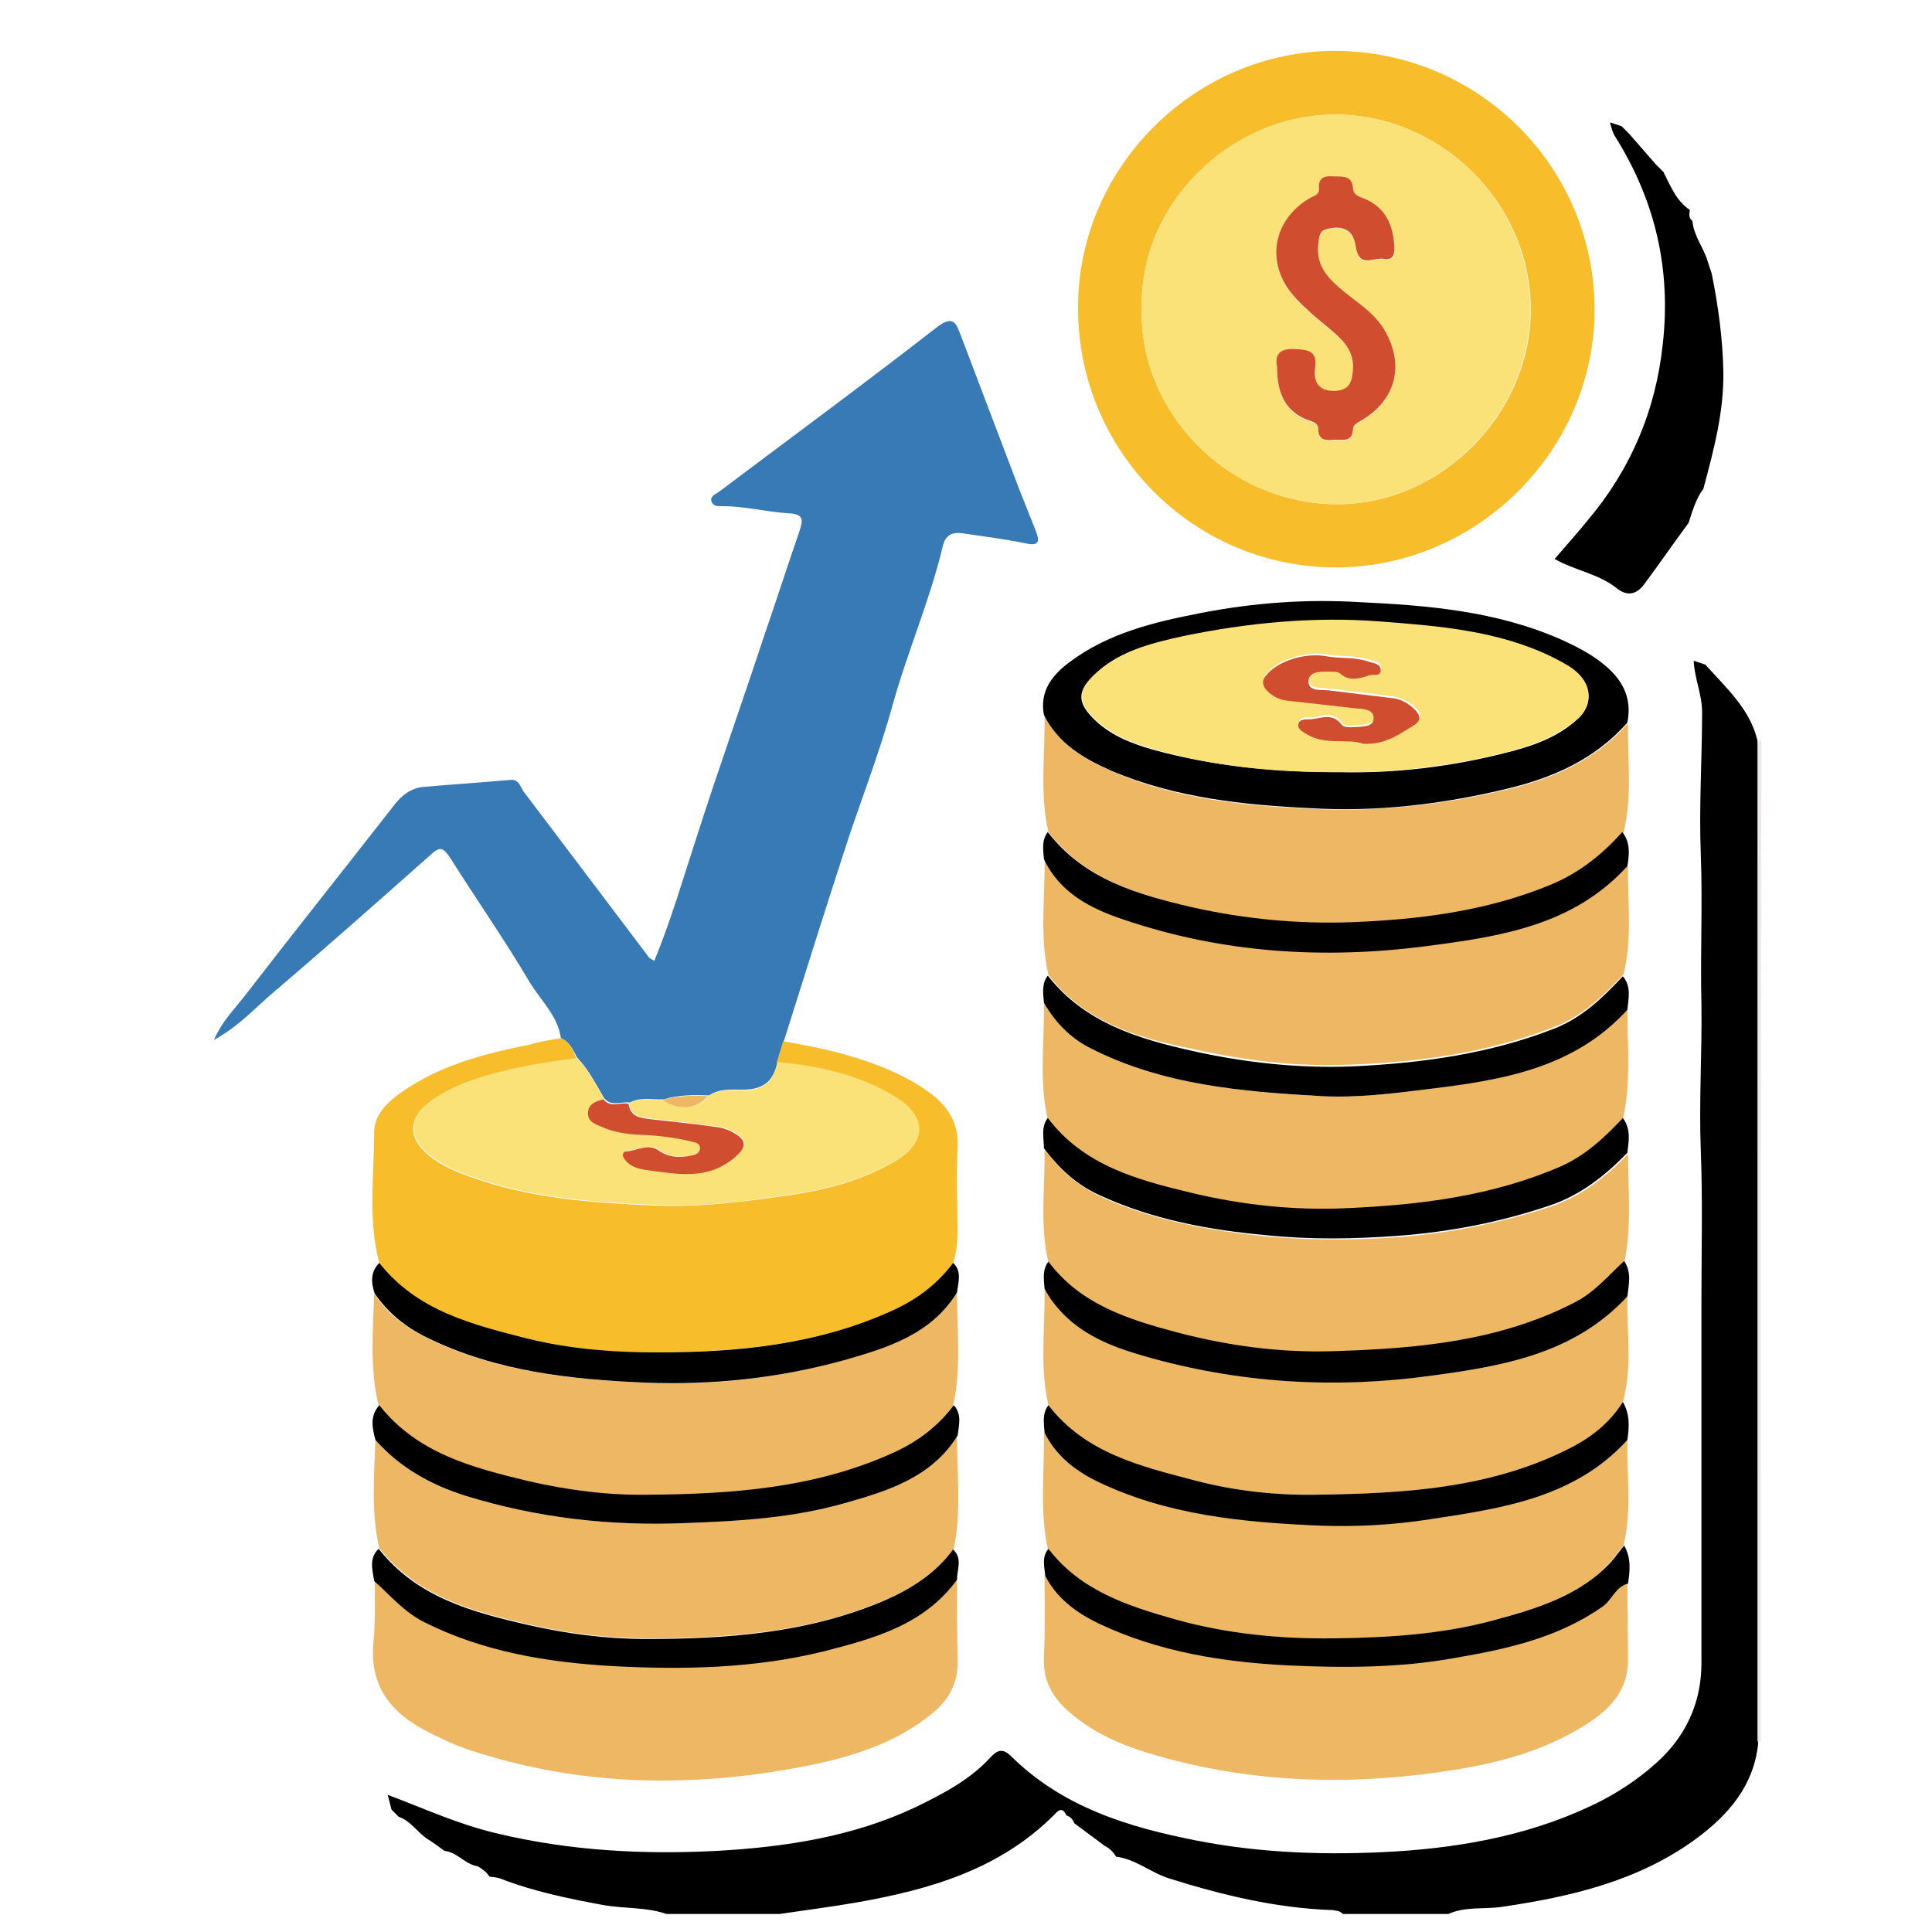 <?xml version="1.0" encoding="utf-8"?>
<!-- Generator: Adobe Illustrator 22.1.0, SVG Export Plug-In . SVG Version: 6.00 Build 0)  -->
<svg version="1.1" id="Layer_1" xmlns="http://www.w3.org/2000/svg" xmlns:xlink="http://www.w3.org/1999/xlink" x="0px" y="0px"
	 viewBox="0 0 300 300" style="enable-background:new 0 0 300 300;" xml:space="preserve">
<style type="text/css">
	.st0{fill:#C4CDD8;}
	.st1{fill:#EAE9E8;}
	.st2{fill:#F7BD2A;}
	.st3{fill:#FBDF55;}
	.st4{fill:#FAE178;}
	.Black{fill:#00000;}
	.Red{fill:#D04D2F;}
	.Green{fill:#4DAE89;}
	.Blue{fill:#377AB5;}
	.Yellow{fill:#EEB764}
</style>
<g>
	<path id="Black_Shadow" class="Black" d="M74.2,289.8c-2-0.3-3.2-2.2-5.2-2.4c-0.8-0.6-1.6-1.2-2.4-1.7c-1.7-1-2.7-2.9-4.7-3.6
		c-0.4-0.4-0.8-0.8-1.1-1.1c-0.2-0.8-0.4-1.5-0.6-2.3l0,0c5.6,2.1,11,4.6,17,6c11.3,2.7,22.7,3.3,34.2,2.7
		c10.6-0.6,21.1-2.2,30.8-6.8c4.1-2,8.2-4.1,11.4-7.5c1-1.1,1.9-1.9,3.4-0.4c8,7.9,18.1,11,28.8,13.1c10.2,2,20.5,2.3,30.8,1.7
		c11.2-0.7,22.2-2.8,32.3-8c3.4-1.8,6.5-4,9.2-6.6c4-4,6.1-8.9,6.1-14.7c0-18.8,0-37.7,0-56.5c0-7.7,0.2-15.4-0.1-23
		c-0.3-7.6,0.2-15.1,0.1-22.7c-0.2-7.8,0.2-15.5-0.1-23.3c-0.3-7.4,0.2-14.8,0.2-22.1c0-2.8-1.2-5.3-1.3-8c0.6,0.2,1.2,0.4,1.8,0.6
		c3.3,3.7,7.2,7.1,8.2,12.3c0,51.8,0,103.5,0,155.3c-0.7,6.5-4.6,11-9.6,14.7c-9,6.6-19.4,9-30.2,10.6c-2.8,0.4-5.6-0.1-8.3,1.1
		c-5.5,0-10.9,0-16.4,0c-0.4-0.5-1-0.5-1.6-0.6c-8.7-0.3-17-2.3-25.3-4.9c-2.9-0.9-5.2-3-8.3-3.4c-0.4-0.7-1-1.3-1.8-1.7
		c-1.6-1.2-3.1-2.3-4.7-3.5c-0.2-0.6-0.6-1-1.2-1.2c-0.6-1.3-1.2-0.9-1.9-0.1c-8.5,8.5-19.3,11.6-30.6,13.6c-4,0.7-8,1.2-12,1.8
		c-5.9,0-11.7,0-17.6,0c-3.2-1.1-6.6-0.8-9.9-1.4c-5.4-1-10.8-2.1-15.9-4.1c-0.5-0.2-1.1-0.2-1.7-0.3
		C75.4,290.5,74.8,290.2,74.2,289.8z"/>
	<path id="Grey_Shadow" class="st1" d="M273.4,270.4c-0.2,0-0.4,0-0.5,0c0-51.8,0-103.5,0-155.3c0.2,0,0.4,0,0.6,0
		C273.4,166.9,273.4,218.7,273.4,270.4z"/>
	<path id="Blue" class="Blue" d="M87.1,161.2c-0.5-3.5-3.1-5.8-4.8-8.6c-3.9-6.6-8.3-12.9-12.4-19.4c-1-1.5-1.5-1.9-3-0.5
		c-8,7.1-16,14.2-24.1,21.1c-3,2.5-5.6,5.5-9.6,7.7c1.3-2.9,3.1-4.7,4.6-6.6c7.8-10.1,15.7-20,23.5-30c1.1-1.4,2.5-2.5,4.4-2.7
		c4.5-0.4,9.1-0.7,13.6-1.1c1.3-0.1,1.5,1.1,2,1.8c6.5,8.6,13,17.2,19.5,25.8c0.2,0.2,0.5,0.3,0.8,0.5c2.6-6.3,4.5-12.9,6.6-19.3
		c3.3-10.3,6.9-20.4,10.3-30.7c1.9-5.5,3.7-11.1,5.6-16.6c0.6-1.8,0.8-2.8-1.7-2.9c-3.4-0.2-6.7-1.1-10.1-1.1
		c-0.7,0-1.5,0.1-1.8-0.7c-0.3-0.8,0.5-1.1,1.1-1.5c11.3-8.5,22.7-16.9,33.9-25.6c2.6-2,3-0.5,3.7,1.3c3,7.9,6,15.8,9,23.7
		c0.9,2.3,1.8,4.5,2.7,6.8c0.5,1.4,0.5,2.2-1.5,1.8c-3.3-0.7-6.7-1.1-10-1.6c-1.6-0.2-2.6,0.3-3,2c-2,8.4-5.5,16.4-7.8,24.7
		c-1.9,6.9-4.5,13.7-6.8,20.5c-3.4,10.4-6.7,20.9-10,31.4c-0.3,1.1-0.7,2.2-1,3.3c-0.6,3-2.1,4.5-5.4,4.5c-1.7,0-3.7-0.2-5.3,0.9
		c-2.4-0.1-4.7-0.1-7,0.6c-1.8,0.1-3.6-0.4-5.3,0.5c-1.3-0.2-2.9,0.7-4-0.7c-1.3-2.2-2.4-4.4-4.2-6.3
		C89,163.1,88.5,161.8,87.1,161.2z"/>
	<path class="st2" d="M87.1,161.2c1.4,0.6,1.9,1.9,2.4,3.2c-4.2,0.5-8.4,1.2-12.6,2.3c-3.5,0.9-6.9,2.1-9.9,4.2
		c-3.7,2.6-3.8,5.8-0.3,8.6c1.8,1.5,4,2.4,6.2,3.2c9.3,3.4,19.1,4.1,28.9,4.5c7.4,0.3,14.7-0.7,22-1.8c5.2-0.8,10.3-2.3,14.9-4.9
		c5.1-2.9,5.4-6.9,0.4-10c-5.6-3.5-12-4.9-18.5-5.5c0.3-1.1,0.7-2.2,1-3.3c6.1,1,12.2,2.4,17.9,5.1c2.1,1,4.1,2.2,5.9,3.7
		c2.2,2,3.4,4.3,3.3,7.4c-0.2,4.2-0.1,8.4,0,12.5c0,2-0.1,3.9-0.7,5.7c-2.4,3.2-5.4,5.5-9,7.2c-11.7,5.5-24.3,6.6-37,6.7
		c-6.6,0-13.4-0.5-19.9-2.1c-8.6-2.1-17.3-4.2-23.2-11.8c-1.8-6.7-0.8-13.5-0.8-20.3c0-3.2,2.9-5.4,5.6-7.1
		c5.7-3.6,12.1-5.2,18.6-6.5C83.8,161.7,85.5,161.5,87.1,161.2z"/>
	<path class="st2" d="M167.4,47.9c-0.1-21.8,18-39.9,39.8-40c22.3,0,40.3,17.9,40.4,40c0.1,21.9-18.1,40.1-40,40.2
		C185.4,88.2,167.4,70.1,167.4,47.9z M177.3,48c-0.5,15.7,13.2,30.4,30.6,30.3c15.9-0.1,29.7-14,29.8-30c0.1-17.2-14.6-30.9-31-30.5
		C191,18.1,176.8,31.7,177.3,48z"/>
	<path id="Yellow_9_" class="Yellow" d="M148.6,245.2c0,4.2,0,8.4,0.1,12.6c0.1,3.6-1.4,6.2-4,8.3c-5.5,4.5-12.1,6.6-18.9,8
		c-18,3.6-35.8,3.4-53.3-2.5c-2.1-0.7-4.1-1.7-6.1-2.7c-5.7-2.9-9.1-7.1-8.4-14c0.3-3.2,0.2-6.4,0.2-9.6c2.5,2.3,4.6,4.8,7.8,6.4
		c9.2,4.6,19,6.2,29,6.8c11.1,0.6,22.2,0.5,33.1-2.3C135.8,254.3,143.5,252.2,148.6,245.2z"/>
	<path id="Yellow_8_" class="Yellow" d="M252.7,245.8c0,4,0.1,8,0.1,12c0,4.4-2.5,7.3-5.8,9.5c-6.4,4.3-13.6,6.3-21,7.5
		c-15.6,2.5-31.1,2.2-46.4-2.2c-4.9-1.4-9.6-3.3-13.5-6.7c-2.7-2.3-4.2-5-4-8.7c0.2-4.2,0.1-8.4,0.1-12.6c1.9,3.5,4.8,5.7,8.3,7.4
		c9.3,4.4,19.3,6,29.4,6.5c8.5,0.4,17.1,0.4,25.6-1.1c8.2-1.4,16.2-3.2,23.2-8C250.3,248.4,250.7,246.3,252.7,245.8z"/>
	<path id="Yellow_7_" class="Yellow" d="M162.8,129.2c-1.4-6-0.5-12.1-0.6-18.1c2.1,4.5,6.2,6.8,10.5,8.7c9.9,4.3,20.4,5.3,31,5.8
		c10.2,0.5,20.3-0.6,30.3-3c7.2-1.7,13.8-4.6,18.8-10.3c-0.1,5.7,0.7,11.3-0.7,17c-3.2,3.6-6.9,6.5-11.4,8.3
		c-9.9,4-20.2,5.3-30.7,5.7c-8.2,0.3-16.5-0.5-24.6-2.3C176.8,138.9,168.5,136.6,162.8,129.2z"/>
	<path id="Yellow_6_" class="Yellow" d="M162.8,151.4c-1.4-6-0.5-12.1-0.6-18.1c2.5,5.3,7.3,7.7,12.4,9.4c15.3,5.2,31.1,6.2,47.1,4.1
		c11.4-1.5,22.7-3.2,31.1-12.4c-0.1,5.7,0.7,11.3-0.7,16.9c-3.1,3.3-6.3,6.4-10.6,8.1c-10.2,4-20.8,5.5-31.6,5.9
		c-8.3,0.4-16.5-0.6-24.6-2.4C176.8,161.2,168.5,158.8,162.8,151.4z"/>
	<path id="Yellow_5_" class="Yellow" d="M252.7,156.8c0,5.7,0.6,11.3-0.7,17c-2.8,3-5.7,5.8-9.6,7.5c-10.6,4.6-21.9,6-33.2,6.5
		c-8.2,0.3-16.3-0.5-24.3-2.4c-8.3-2-16.7-4.2-22.2-11.6c-1.4-6-0.5-12-0.6-18.1c1.7,3.1,4,5.4,7.1,7c11.3,5.8,23.5,6.8,35.9,7.5
		c5.6,0.3,11.2-0.4,16.8-1.1C233.3,167.6,244.5,165.8,252.7,156.8z"/>
	<path id="Yellow_4_" class="Yellow" d="M148.6,223c0,5.9,0.7,11.7-0.5,17.5c-2.7,3.7-6.5,6.1-10.6,7.9c-11.8,5.1-24.5,6-37.1,6
		c-6.1,0-12.4-0.8-18.4-2.2c-8.7-2-17.2-4.3-23.1-11.8c-1.3-5.6-0.8-11.2-0.6-16.8c3.8,4.3,8.6,7.1,14.1,8.7
		c11.1,3.4,22.4,4.7,34.1,4.2c8.4-0.3,16.7-0.9,24.7-3.1C137.8,231.5,144.6,229.5,148.6,223z"/>
	<path id="Yellow_3_" class="Yellow" d="M252.7,223.6c-0.1,5.5,0.7,11-0.6,16.4c-0.7,0.8-1.3,1.7-2,2.5c-4.9,5.4-11.6,7.3-18.3,9.1
		c-8.1,2.2-16.5,2.8-24.8,2.8c-8.3,0.1-16.7-0.7-24.8-3c-7.3-2.1-14.5-4.5-19.5-10.9c-1.3-6-0.5-12-0.6-18.1
		c1.7,3.4,4.5,5.8,7.9,7.4c11,5.4,22.9,6.5,34.9,7c5.7,0.2,11.5-0.2,17.1-1C233.3,234.2,244.5,232.6,252.7,223.6z"/>
	<path id="Yellow_2_" class="Yellow" d="M162.8,196c-1.4-5.8-0.5-11.7-0.6-17.5c2.4,3.2,5.2,5.7,8.9,7.4c8.2,3.7,16.8,5.2,25.6,6.1
		c6.8,0.6,13.5,0.6,20.4,0.1c8.1-0.6,15.9-2.2,23.6-4.7c4.8-1.6,8.6-4.6,12.1-8.2c0,5.7,0.6,11.3-0.6,17c-2.5,2.3-4.7,4.9-7.8,6.5
		c-11.7,6-24.3,7.1-37.1,7.5c-8.2,0.3-16.5-0.8-24.5-2.9C175.2,205,167.7,202.7,162.8,196z"/>
	<path id="Yellow_1_" class="Yellow" d="M148.6,200.7c0,5.9,0.7,11.7-0.6,17.6c-2.4,3.2-5.4,5.5-9,7.2c-12.2,5.7-25.3,6.6-38.5,6.7
		c-6.1,0-12.4-0.7-18.5-2.1c-8.7-2.1-17.3-4.2-23.2-11.8c-1.4-5.8-0.9-11.6-0.7-17.4c2,3,4.8,5.2,8.1,6.8c10.7,5.3,22.3,6.5,34,7
		c10.4,0.5,20.8-0.7,30.8-3.5C137.8,209.3,144.6,207.2,148.6,200.7z"/>
	<path id="Yellow" class="Yellow" d="M162.8,218.2c-1.4-6-0.5-12-0.6-18.1c0.6,1.2,1.4,2.3,2.3,3.3c3.5,3.8,8.2,5.7,12.9,7.1
		c14.8,4.3,29.8,5.1,45,3.1c11.1-1.5,22.1-3.4,30.3-12.3c-0.1,5.5,0.8,11-0.7,16.4c-1.9,3.1-4.6,5.3-7.7,6.9
		c-12.5,6.6-26.3,7.3-40,7.5c-6.2,0.1-12.6-0.6-18.7-2.2C177.2,227.8,168.6,225.7,162.8,218.2z"/>
	<path id="White" class="White" d="M252.7,112.2c-5,5.7-11.6,8.6-18.8,10.3c-10,2.4-20.1,3.6-30.3,3c-10.5-0.5-21.1-1.6-31-5.8
		c-4.3-1.9-8.3-4.2-10.5-8.7c-0.7-3.7,1.3-6.2,4-8.2c6-4.5,13.1-6.2,20.3-7.6c8.2-1.6,16.4-2.2,24.7-1.7c10.7,0.5,21.3,1.4,31.3,5.8
		c2.2,1,4.4,2.1,6.3,3.6C251.8,105.3,253.5,108.2,252.7,112.2z M208.4,119.9c8,0.2,16.8-0.8,25.4-3c4-1,7.9-2.3,11-5.1
		c2.5-2.1,2.4-5.1,0-7.3c-1.1-1-2.3-1.7-3.7-2.3c-8.5-4.2-17.7-4.9-26.9-5.6c-10.3-0.8-20.6,0.2-30.7,2.3c-5,1.1-10.1,2.3-13.9,6.2
		c-2.3,2.3-2.2,4,0,6.3c2.6,2.7,5.9,4,9.4,5C188.4,119,197.9,119.9,208.4,119.9z"/>
	<path id="Black_Shadow_1_" class="Black" d="M262.8,34.3c0.2,2.4,1.8,4.2,2.4,6.4c0.2,0.6,0.4,1.2,0.6,1.8c1,5,1.7,10,1.8,15.2
		c0.1,6.3-1.5,12.2-3.1,18.2c-1.2,1.6-1.7,3.5-2.3,5.3c-2.3,3.1-4.5,6.3-6.8,9.4c-1.2,1.7-2.7,2.1-4.4,0.7c-2.8-2.2-6.4-2.7-9.6-4.5
		c1.8-2.1,3.6-4.1,5.3-6.2c6.6-7.9,10.4-16.9,11.5-27.2c1.3-11.7-1.2-22.3-7.4-32.2c-0.4-0.6-0.6-1.4-0.8-2.2c0,0,0,0,0,0
		c0.6,0.2,1.2,0.4,1.8,0.6c0.4,0.4,0.8,0.8,1.2,1.2c1.4,1.6,2.7,3.1,4.1,4.7c0.4,0.4,0.8,0.8,1.2,1.2c1.1,2.2,2,4.5,4.1,5.9
		C262.3,33.2,262.2,33.9,262.8,34.3z"/>
	<path id="White_1_" class="White" d="M148.6,200.7c-4,6.5-10.8,8.6-17.5,10.5c-10.1,2.8-20.4,3.9-30.8,3.5c-11.6-0.5-23.2-1.7-34-7
		c-3.3-1.6-6-3.8-8.1-6.8c-0.6-1.7-0.7-3.4,0.7-4.8c5.9,7.5,14.5,9.6,23.2,11.8c6.6,1.6,13.3,2.1,19.9,2.1c12.6,0,25.2-1.2,37-6.7
		c3.6-1.7,6.6-4,9-7.2C149.4,197.4,148.8,199.1,148.6,200.7z"/>
	<path id="White_2_" class="White" d="M162.8,218.2c5.8,7.5,14.4,9.5,22.8,11.7c6.1,1.6,12.5,2.3,18.7,2.2c13.7-0.2,27.4-0.9,40-7.5
		c3.2-1.7,5.8-3.9,7.7-6.9c1.1,1.9,1,3.8,0.7,5.9c-8.2,9-19.4,10.6-30.6,12.3c-5.7,0.9-11.5,1.2-17.1,1c-11.9-0.5-23.9-1.6-34.9-7
		c-3.4-1.7-6.2-4-7.9-7.4C162.1,221,161.8,219.5,162.8,218.2z"/>
	<path id="White_3_" class="White" d="M58.9,218.2c5.9,7.5,14.5,9.7,23.2,11.8c6.1,1.4,12.3,2.2,18.5,2.1c13.1-0.1,26.2-1,38.5-6.7
		c3.6-1.7,6.6-4,9-7.2c1.3,1.4,0.8,3.1,0.6,4.7c-4,6.5-10.8,8.6-17.5,10.5c-8.1,2.3-16.3,2.8-24.7,3.1c-11.7,0.5-23-0.8-34.1-4.2
		c-5.5-1.7-10.3-4.4-14.1-8.7C57.8,221.7,57.4,219.9,58.9,218.2z"/>
	<path id="White_4_" class="White" d="M252.7,201.3c-8.2,8.9-19.2,10.8-30.3,12.3c-15.2,2.1-30.2,1.2-45-3.1
		c-4.8-1.4-9.4-3.2-12.9-7.1c-0.9-1-1.7-2.1-2.3-3.3c-0.1-1.4-0.4-2.9,0.6-4.2c5,6.7,12.5,9,20,11c8,2.1,16.2,3.2,24.5,2.9
		c12.7-0.4,25.4-1.5,37.1-7.5c3.2-1.6,5.3-4.2,7.8-6.5C253.4,197.6,252.9,199.5,252.7,201.3z"/>
	<path id="White_5_" class="White" d="M252.7,179c-3.5,3.6-7.3,6.6-12.1,8.2c-7.7,2.6-15.5,4.1-23.6,4.7c-6.8,0.5-13.6,0.6-20.4-0.1
		c-8.8-0.8-17.5-2.4-25.6-6.1c-3.7-1.6-6.5-4.2-8.9-7.4c0-1.6-0.5-3.3,0.6-4.7c5.6,7.4,13.9,9.6,22.2,11.6
		c7.9,1.9,16.1,2.8,24.3,2.4c11.4-0.5,22.6-1.9,33.2-6.5c3.8-1.7,6.8-4.5,9.6-7.5C253.3,175.4,252.9,177.2,252.7,179z"/>
	<path id="White_6_" class="White" d="M252.7,134.5c-8.4,9.2-19.6,10.9-31.1,12.4c-16,2.1-31.8,1.1-47.1-4.1
		c-5.1-1.7-9.9-4.1-12.4-9.4c-0.1-1.4-0.4-2.9,0.6-4.2c5.7,7.4,14,9.7,22.5,11.7c8.1,1.8,16.3,2.6,24.6,2.3
		c10.5-0.4,20.9-1.7,30.7-5.7c4.5-1.8,8.2-4.7,11.4-8.3C253.2,130.8,253,132.7,252.7,134.5z"/>
	<path id="White_7_" class="White" d="M252.7,156.8c-8.3,9.1-19.4,10.9-30.8,12.3c-5.6,0.7-11.2,1.4-16.8,1.1
		c-12.3-0.7-24.6-1.7-35.9-7.5c-3.1-1.6-5.4-4-7.1-7c-0.1-1.4-0.4-2.9,0.6-4.2c5.7,7.3,14,9.8,22.5,11.7c8.1,1.8,16.3,2.7,24.6,2.4
		c10.8-0.5,21.4-1.9,31.6-5.9c4.3-1.7,7.5-4.8,10.6-8.1C253.3,153.1,252.9,154.9,252.7,156.8z"/>
	<path id="White_8_" class="White" d="M162.8,240.5c4.9,6.4,12.1,8.8,19.5,10.9c8.1,2.3,16.5,3.1,24.8,3c8.3-0.1,16.7-0.6,24.8-2.8
		c6.7-1.8,13.4-3.8,18.3-9.1c0.7-0.8,1.3-1.7,2-2.5c1.1,1.9,0.9,3.9,0.6,5.9c-2,0.5-2.5,2.6-4,3.6c-7,4.9-15,6.6-23.2,8
		c-8.5,1.5-17.1,1.5-25.6,1.1c-10.1-0.5-20.1-2.1-29.4-6.5c-3.5-1.7-6.5-3.9-8.3-7.4C162.2,243.3,161.7,241.8,162.8,240.5z"/>
	<path id="White_9_" class="White" d="M58.8,240.5c5.9,7.5,14.4,9.8,23.1,11.8c6.1,1.4,12.3,2.2,18.4,2.2c12.6,0,25.2-0.9,37.1-6
		c4.1-1.8,7.9-4.2,10.6-7.9c1.5,1.4,0.6,3.1,0.6,4.7c-5.1,7-12.8,9.1-20.6,11.1c-10.9,2.7-22,2.9-33.1,2.3c-10-0.6-19.8-2.2-29-6.8
		c-3.2-1.6-5.3-4.2-7.8-6.4C57.8,243.6,57.3,241.9,58.8,240.5z"/>
	<path id="Yellow_Surface" class="st0" d="M60.1,278.6c-0.1-0.1-0.2-0.2-0.2-0.3C60,278.4,60.1,278.5,60.1,278.6
		C60.1,278.6,60.1,278.6,60.1,278.6z"/>
	<path id="Yellow_Surface_1_" class="st4" d="M120.7,164.9c6.5,0.6,12.9,2,18.5,5.5c4.9,3.1,4.7,7.1-0.4,10
		c-4.6,2.6-9.7,4.1-14.9,4.9c-7.3,1.1-14.6,2.2-22,1.8c-9.8-0.4-19.6-1.1-28.9-4.5c-2.2-0.8-4.4-1.7-6.2-3.2c-3.5-2.8-3.4-6,0.3-8.6
		c3-2.1,6.4-3.3,9.9-4.2c4.1-1.1,8.3-1.8,12.6-2.3c1.8,1.9,2.9,4.1,4.2,6.3c-1.2,0.3-2.3,0.8-2.4,2.2c0,1.3,1.2,1.7,2.2,2.1
		c1.8,0.8,3.7,1.1,5.7,1.2c2.8,0.1,5.6,0.4,8.3,1.1c0.6,0.1,1.2,0.3,1.2,1c0,0.7-0.7,1-1.2,1.1c-1.8,0.5-3.6,0.4-5.3-0.8
		c-1.6-1.1-3.3,0.1-5,0.2c-0.4,0-0.6,0.5-0.4,0.9c0.8,1.4,2.3,1.8,3.7,2c4.6,0.6,9.3,1.6,13.5-1.9c1.9-1.6,2.1-2.7-0.1-3.9
		c-0.8-0.5-1.8-0.8-2.7-0.9c-3.4-0.5-6.7-0.8-10.1-1.2c-1.6-0.2-3.2-0.3-3.5-2.4c1.7-0.9,3.5-0.4,5.3-0.5c2.6,1.7,5.3,1.5,7-0.6
		c1.6-1.1,3.6-0.9,5.3-0.9C118.6,169.4,120.1,167.9,120.7,164.9z"/>
	<path id="Red_2_" class="Red" d="M97.6,171.4c0.3,2.1,1.9,2.2,3.5,2.4c3.4,0.4,6.7,0.7,10.1,1.2c0.9,0.1,1.9,0.4,2.7,0.9
		c2.2,1.2,2,2.3,0.1,3.9c-4.2,3.5-8.8,2.5-13.5,1.9c-1.5-0.2-2.9-0.6-3.7-2c-0.2-0.4,0-0.9,0.4-0.9c1.7-0.1,3.4-1.3,5-0.2
		c1.7,1.2,3.4,1.2,5.3,0.8c0.5-0.1,1.2-0.4,1.2-1.1c0-0.7-0.6-0.9-1.2-1c-2.7-0.7-5.5-1-8.3-1.1c-2-0.1-3.9-0.4-5.7-1.2
		c-1-0.4-2.2-0.8-2.2-2.1c0-1.4,1.1-1.9,2.4-2.2C94.8,172.1,96.3,171.1,97.6,171.4z"/>
	<path id="Yellow_11_" class="Yellow" d="M109.9,170.2c-1.7,2.1-4.5,2.3-7,0.6C105.2,170.1,107.6,170.1,109.9,170.2z"/>
	<path id="Yellow_Surface_2_" class="st4" d="M177.3,48c-0.5-16.3,13.7-29.9,29.3-30.2c16.4-0.4,31.1,13.2,31,30.5
		c-0.1,16-13.9,29.9-29.8,30C190.5,78.4,176.8,63.7,177.3,48z M198.3,57c0,4.1,1.2,7.1,5,8.4c0.7,0.2,1.4,0.5,1.4,1.3
		c0,1.8,1.2,1.7,2.4,1.7c1.3-0.1,2.9,0.5,3-1.7c0-0.6,0.6-0.9,1.1-1.2c5.7-3.3,7-9,3.5-14.6c-1.5-2.4-3.8-3.8-6-5.5
		c-2.3-1.9-4.5-3.8-4-7.3c0.1-1,0.1-2.1,1.2-2.4c1.2-0.3,2.5-0.6,3.6,0.4c0.8,0.7,0.9,1.7,1.1,2.7c0.5,2.9,2.8,1.1,4.3,1.5
		c1.5,0.3,1.7-0.9,1.6-2.1c-0.2-3.1-1.3-5.7-4.3-7.1c-0.8-0.4-2.1-0.5-2.1-1.7c-0.1-2-1.5-1.9-2.9-1.9c-1.4,0-2.6,0.1-2.4,1.9
		c0,0.9-0.8,1-1.3,1.4c-6.1,3.5-7,10.6-2.2,15.7c1.4,1.5,3,2.8,4.5,4.1c2.1,1.7,4.4,3.3,4.3,6.6c0,2-0.4,3.5-2.8,3.6
		c-2.5,0.1-3.4-1.3-3.1-3.5c0.3-2.7-1-2.9-3.2-3C198.5,54.1,198.1,55.3,198.3,57z"/>
	<path id="Yellow_Surface_3_" class="st4" d="M208.4,119.9c-10.5,0.1-20-0.9-29.3-3.6c-3.5-1-6.8-2.3-9.4-5c-2.2-2.3-2.3-4,0-6.3
		c3.8-3.8,8.9-5.1,13.9-6.2c10.1-2.1,20.4-3.1,30.7-2.3c9.1,0.7,18.4,1.4,26.9,5.6c1.3,0.7,2.6,1.3,3.7,2.3c2.4,2.2,2.4,5.2,0,7.3
		c-3.2,2.7-7.1,4.1-11,5.1C225.2,119,216.4,120,208.4,119.9z M211.7,115.5c3.6,0.2,5.7-1.6,8-3.2c1.2-0.8,0.9-1.8-0.1-2.6
		c-1-0.9-2.1-1.4-3.4-1.6c-3.3-0.4-6.6-0.8-9.8-1.2c-1.3-0.2-3.3,0.2-3.1-1.6c0.1-1.5,2.1-1.3,3.5-1.3c0.5,0,1.1,0,1.4,0.3
		c1.4,1.2,2.9,0.9,4.4,0.3c0.7-0.2,1.9,0.3,1.9-0.8c0.1-1.1-1.2-1.1-2-1.4c-2.1-0.7-4.4-0.4-6.5-0.8c-3.1-0.5-7.6,0.7-9.4,3.1
		c-0.7,0.9-0.3,1.7,0.3,2.3c0.9,0.8,1.9,1.4,3.1,1.5c3.6,0.4,7.1,0.8,10.7,1.2c1.1,0.1,2.8,0.1,2.7,1.5c0,1.4-1.7,1.3-2.8,1.4
		c-0.8,0-1.7,0.3-2.2-0.4c-1.5-2-3.4-0.8-5.1-0.8c-0.7,0-1.5,0-1.6,0.8c-0.1,0.7,0.7,1.1,1.3,1.5
		C205.9,115.8,209.3,114.5,211.7,115.5z"/>
	<path id="Red" class="Red" d="M198.3,57c-0.3-1.7,0.1-2.9,2.7-2.8c2.2,0.1,3.6,0.3,3.2,3c-0.3,2.2,0.7,3.6,3.1,3.5
		c2.4-0.1,2.7-1.6,2.8-3.6c0.1-3.2-2.3-4.9-4.3-6.6c-1.6-1.3-3.1-2.6-4.5-4.1c-4.9-5.1-3.9-12.2,2.2-15.7c0.6-0.3,1.4-0.5,1.3-1.4
		c-0.1-1.9,1-2,2.4-1.9c1.4,0,2.8-0.1,2.9,1.9c0.1,1.2,1.3,1.3,2.1,1.7c3,1.4,4.1,4,4.3,7.1c0.1,1.2-0.1,2.4-1.6,2.1
		c-1.5-0.3-3.7,1.4-4.3-1.5c-0.2-1-0.3-2-1.1-2.7c-1.1-0.9-2.4-0.7-3.6-0.4c-1.1,0.3-1.1,1.4-1.2,2.4c-0.4,3.4,1.7,5.4,4,7.3
		c2.1,1.7,4.4,3.1,6,5.5c3.5,5.5,2.3,11.3-3.5,14.6c-0.5,0.3-1.1,0.6-1.1,1.2c-0.1,2.2-1.7,1.6-3,1.7c-1.2,0.1-2.4,0.1-2.4-1.7
		c0-0.8-0.7-1.1-1.4-1.3C199.6,64,198.3,61.1,198.3,57z"/>
	<path id="Red_1_" class="Red" d="M211.7,115.5c-2.4-0.9-5.9,0.3-8.8-1.5c-0.6-0.4-1.4-0.7-1.3-1.5c0.1-0.8,1-0.8,1.6-0.8
		c1.7,0,3.6-1.2,5.1,0.8c0.5,0.6,1.5,0.4,2.2,0.4c1.2-0.1,2.8,0,2.8-1.4c0-1.4-1.6-1.4-2.7-1.5c-3.6-0.4-7.1-0.8-10.7-1.2
		c-1.2-0.1-2.3-0.7-3.1-1.5c-0.6-0.6-1-1.4-0.3-2.3c1.8-2.4,6.3-3.7,9.4-3.1c2.1,0.4,4.4,0.1,6.5,0.8c0.8,0.3,2,0.3,2,1.4
		c-0.1,1.1-1.3,0.5-1.9,0.8c-1.5,0.5-3,0.9-4.4-0.3c-0.3-0.3-0.9-0.3-1.4-0.3c-1.3,0-3.3-0.2-3.5,1.3c-0.2,1.8,1.8,1.5,3.1,1.6
		c3.3,0.4,6.5,0.8,9.8,1.2c1.3,0.1,2.4,0.7,3.4,1.6c1,0.9,1.3,1.8,0.1,2.6C217.5,113.8,215.3,115.7,211.7,115.5z"/>
</g>
</svg>
